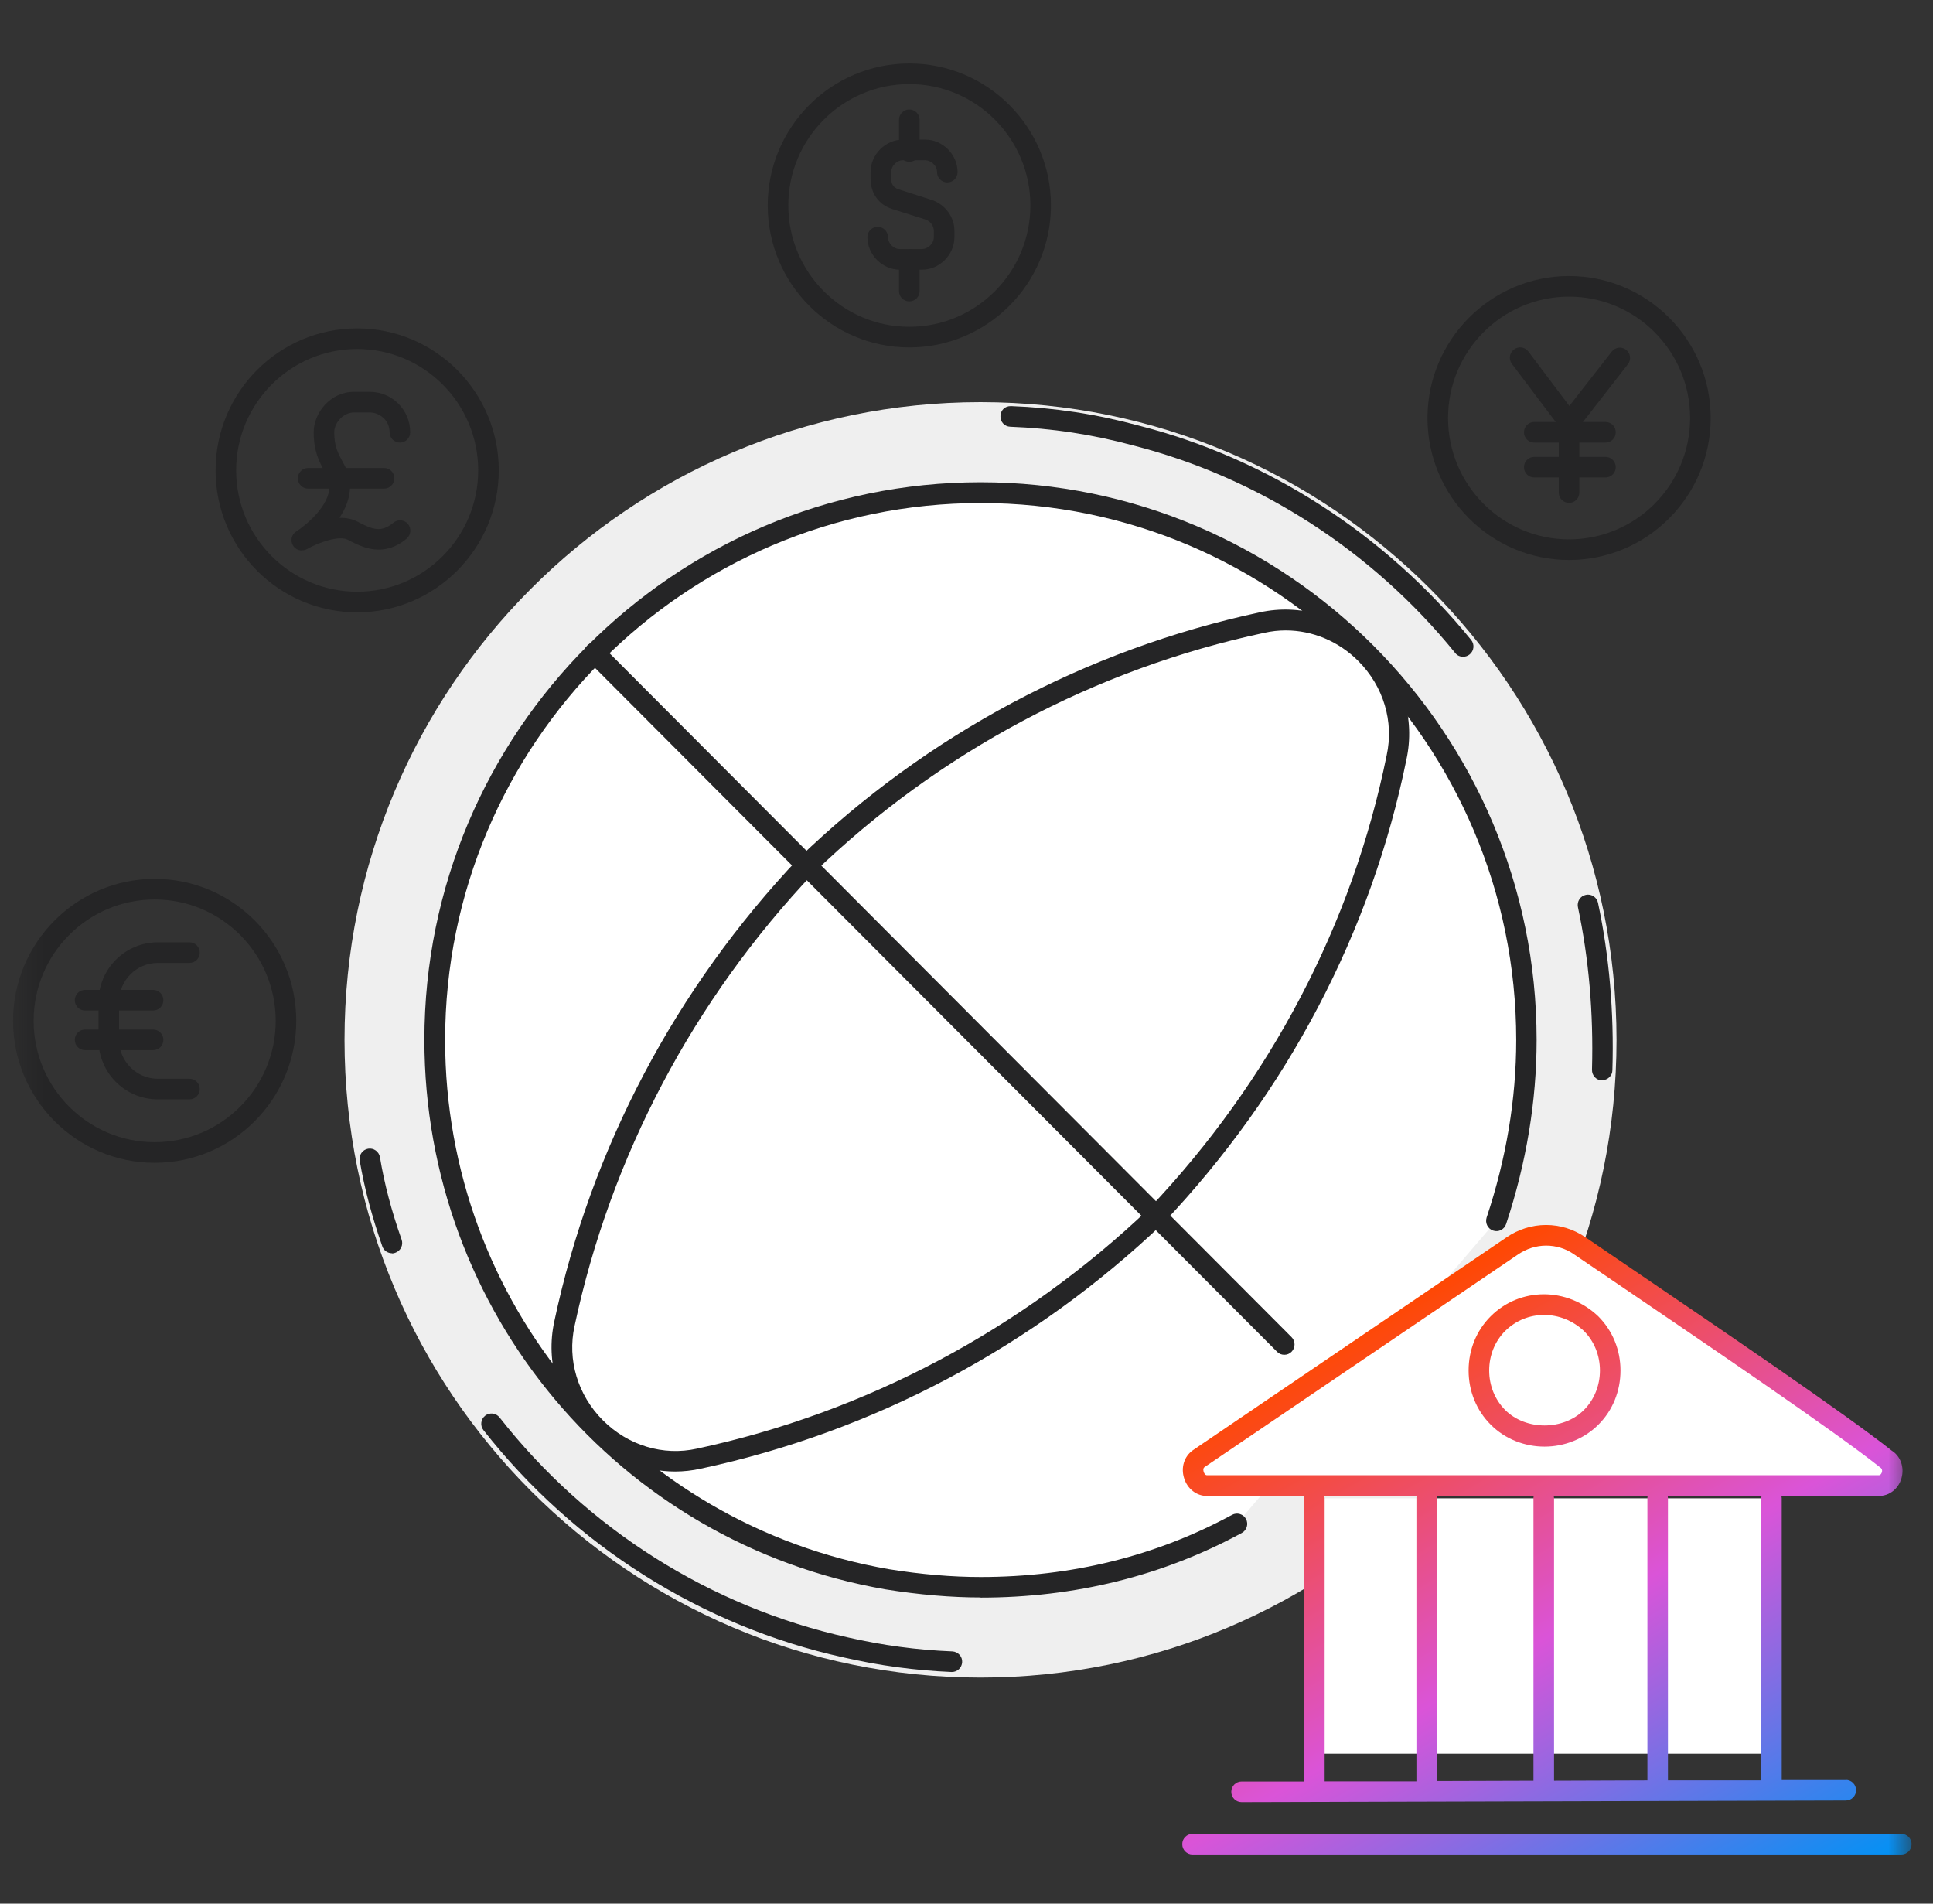 <svg width="65" height="64" viewBox="0 0 65 64" fill="none" xmlns="http://www.w3.org/2000/svg">
<rect x="0" y="0" width="65" height="64" fill="#333333" stroke="none"/>
<g clip-path="url(#clip0_169_2311)">
<mask id="mask0_169_2311" style="mask-type:luminance" maskUnits="userSpaceOnUse" x="0" y="0" width="65" height="64">
<path d="M64.28 0H0.439V64H64.28V0Z" fill="white"/>
</mask>
<g mask="url(#mask0_169_2311)">
<path d="M32.971 56.4C44.782 56.4 54.358 46.8 54.358 34.96C54.358 23.12 44.782 13.52 32.971 13.52C21.161 13.52 11.585 23.12 11.585 34.96C11.585 46.8 21.161 56.4 32.971 56.4Z" fill="#EFEFEF"/>
<path d="M53.879 36.32C53.879 36.32 53.874 36.32 53.868 36.32C53.677 36.32 53.528 36.155 53.533 35.963C53.586 34.064 53.427 32.224 53.06 30.496C53.022 30.309 53.139 30.123 53.326 30.085C53.507 30.043 53.698 30.165 53.735 30.352C54.113 32.133 54.278 34.027 54.219 35.979C54.219 36.165 54.06 36.315 53.874 36.315L53.879 36.32Z" fill="#252526"/>
<path d="M49.198 22.08C49.097 22.08 48.996 22.037 48.932 21.952C46.149 18.517 42.303 16.043 38.105 14.976C36.728 14.603 35.376 14.4 33.972 14.347C33.78 14.341 33.632 14.181 33.642 13.989C33.647 13.797 33.786 13.648 33.998 13.653C35.456 13.707 36.855 13.92 38.276 14.304C42.617 15.403 46.591 17.968 49.469 21.515C49.592 21.664 49.565 21.883 49.421 22C49.357 22.053 49.278 22.08 49.203 22.08H49.198Z" fill="#252526"/>
<path d="M13.181 41.787C12.862 40.88 12.596 39.92 12.437 38.96L13.181 41.787Z" fill="white"/>
<path d="M13.181 42.133C13.037 42.133 12.904 42.043 12.857 41.904C12.505 40.901 12.25 39.931 12.096 39.019C12.064 38.832 12.191 38.651 12.378 38.619C12.564 38.587 12.745 38.715 12.777 38.907C12.92 39.781 13.165 40.715 13.505 41.675C13.569 41.856 13.474 42.053 13.293 42.117C13.255 42.133 13.218 42.139 13.176 42.139L13.181 42.133Z" fill="#252526"/>
<path d="M32.014 56.213C32.014 56.213 32.003 56.213 31.998 56.213C30.763 56.16 29.577 56 28.369 55.723C23.597 54.672 19.299 51.957 16.256 48.08C16.139 47.931 16.165 47.712 16.314 47.595C16.463 47.477 16.681 47.504 16.798 47.653C19.74 51.408 23.901 54.032 28.518 55.051C29.683 55.317 30.833 55.472 32.024 55.52C32.216 55.531 32.365 55.691 32.354 55.883C32.343 56.069 32.194 56.213 32.008 56.213H32.014Z" fill="#252526"/>
<path d="M41.59 51.227C39.036 52.613 36.11 53.36 32.971 53.36C31.907 53.36 30.843 53.253 29.832 53.093C21.214 51.6 14.617 44.08 14.617 34.96C14.617 24.827 22.81 16.56 32.971 16.56C43.133 16.56 51.325 24.773 51.325 34.96C51.325 37.093 50.953 39.12 50.315 41.04" fill="white"/>
<path d="M32.971 53.707C31.987 53.707 30.913 53.616 29.779 53.435C20.794 51.877 14.271 44.107 14.271 34.96C14.271 24.624 22.661 16.213 32.971 16.213C43.282 16.213 51.671 24.624 51.671 34.96C51.671 37.013 51.326 39.099 50.645 41.152C50.586 41.333 50.389 41.435 50.208 41.371C50.027 41.312 49.932 41.115 49.99 40.933C50.65 38.955 50.985 36.944 50.985 34.965C50.985 25.013 42.909 16.912 32.977 16.912C23.044 16.912 14.968 25.013 14.968 34.965C14.968 43.776 21.246 51.259 29.896 52.757C30.987 52.933 32.024 53.019 32.977 53.019C36.03 53.019 38.877 52.315 41.43 50.928C41.6 50.837 41.808 50.901 41.898 51.067C41.989 51.237 41.925 51.445 41.76 51.536C39.1 52.981 36.148 53.712 32.977 53.712L32.971 53.707Z" fill="#252526"/>
<path d="M22.709 49.472C21.629 49.472 20.581 49.04 19.778 48.235C18.767 47.221 18.341 45.797 18.639 44.427C19.873 38.608 22.72 33.221 26.864 28.848C31.178 24.688 36.536 21.835 42.361 20.587C43.723 20.288 45.144 20.715 46.154 21.728C47.165 22.741 47.591 24.165 47.293 25.536C46.117 31.328 43.287 36.715 39.121 41.115C34.748 45.285 29.375 48.133 23.565 49.376C23.278 49.44 22.986 49.472 22.698 49.472H22.709ZM43.234 21.195C42.994 21.195 42.755 21.221 42.515 21.275C36.812 22.491 31.572 25.285 27.364 29.344C23.316 33.611 20.533 38.885 19.32 44.581C19.07 45.717 19.427 46.901 20.272 47.749C21.118 48.597 22.299 48.955 23.433 48.704C29.114 47.488 34.376 44.699 38.642 40.629C42.712 36.336 45.479 31.067 46.628 25.397C46.878 24.256 46.521 23.072 45.675 22.224C45.011 21.557 44.133 21.195 43.234 21.195Z" fill="#252526"/>
<path d="M63.189 49.947H40.579C40.154 49.947 39.941 49.307 40.313 49.04L50.847 41.893C51.538 41.413 52.443 41.413 53.135 41.893C55.635 43.6 61.593 47.6 63.402 49.04C63.828 49.307 63.615 49.947 63.189 49.947Z" fill="white"/>
<path d="M59.678 50.373H44.356V58.96H59.678V50.373Z" fill="white"/>
<path d="M43.186 45.547C43.096 45.547 43.011 45.515 42.942 45.445L19.746 22.192C19.613 22.059 19.613 21.835 19.746 21.701C19.879 21.568 20.103 21.568 20.236 21.701L43.431 44.955C43.564 45.088 43.564 45.312 43.431 45.445C43.362 45.515 43.277 45.547 43.186 45.547Z" fill="#252526"/>
<path d="M52.762 18.827C50.134 18.827 48.001 16.683 48.001 14.053C48.001 11.424 50.14 9.28 52.762 9.28C55.385 9.28 57.524 11.419 57.524 14.053C57.524 16.688 55.385 18.827 52.762 18.827ZM52.762 9.973C50.517 9.973 48.693 11.803 48.693 14.053C48.693 16.304 50.517 18.133 52.762 18.133C55.008 18.133 56.832 16.304 56.832 14.053C56.832 11.803 55.008 9.973 52.762 9.973Z" fill="#252526"/>
<path d="M53.986 16.053H51.592C51.4 16.053 51.246 15.899 51.246 15.707C51.246 15.515 51.4 15.36 51.592 15.36H53.986C54.178 15.36 54.332 15.515 54.332 15.707C54.332 15.899 54.178 16.053 53.986 16.053Z" fill="#252526"/>
<path d="M53.986 14.88H51.592C51.4 14.88 51.246 14.725 51.246 14.533C51.246 14.341 51.4 14.187 51.592 14.187H53.986C54.178 14.187 54.332 14.341 54.332 14.533C54.332 14.725 54.178 14.88 53.986 14.88Z" fill="#252526"/>
<path d="M52.762 14.56C52.655 14.56 52.554 14.507 52.49 14.421L50.841 12.235C50.724 12.08 50.756 11.867 50.91 11.749C51.065 11.632 51.278 11.664 51.395 11.819L52.772 13.648L54.198 11.819C54.315 11.669 54.533 11.643 54.682 11.76C54.831 11.877 54.858 12.096 54.741 12.245L53.038 14.432C52.974 14.517 52.873 14.565 52.767 14.565L52.762 14.56Z" fill="#252526"/>
<path d="M52.762 16.907C52.57 16.907 52.416 16.752 52.416 16.56V14.213C52.416 14.021 52.57 13.867 52.762 13.867C52.953 13.867 53.108 14.021 53.108 14.213V16.56C53.108 16.752 52.953 16.907 52.762 16.907Z" fill="#252526"/>
<path d="M30.578 11.68C27.95 11.68 25.816 9.541 25.816 6.907C25.816 4.272 27.95 2.133 30.578 2.133C33.206 2.133 35.339 4.272 35.339 6.907C35.339 9.541 33.201 11.68 30.578 11.68ZM30.578 2.827C28.333 2.827 26.508 4.656 26.508 6.907C26.508 9.157 28.333 10.987 30.578 10.987C32.823 10.987 34.648 9.157 34.648 6.907C34.648 4.656 32.823 2.827 30.578 2.827Z" fill="#252526"/>
<path d="M31.003 9.067H30.259C29.668 9.067 29.168 8.565 29.168 7.973C29.168 7.781 29.322 7.627 29.514 7.627C29.705 7.627 29.86 7.781 29.86 7.973C29.86 8.165 30.03 8.373 30.259 8.373H31.003C31.19 8.373 31.402 8.203 31.402 7.973V7.76C31.402 7.579 31.269 7.44 31.142 7.387L29.993 7.024C29.54 6.875 29.274 6.491 29.274 6V5.787C29.274 5.195 29.774 4.693 30.365 4.693H31.11C31.7 4.693 32.2 5.195 32.2 5.787C32.2 5.979 32.046 6.133 31.855 6.133C31.663 6.133 31.509 5.979 31.509 5.787C31.509 5.557 31.296 5.387 31.11 5.387H30.365C30.136 5.387 29.966 5.6 29.966 5.787V6C29.966 6.187 30.046 6.309 30.211 6.363L31.376 6.736C31.817 6.912 32.094 7.317 32.094 7.76V7.973C32.094 8.565 31.594 9.067 31.003 9.067Z" fill="#252526"/>
<path d="M30.577 5.44C30.386 5.44 30.231 5.285 30.231 5.093V4.027C30.231 3.835 30.386 3.68 30.577 3.68C30.769 3.68 30.923 3.835 30.923 4.027V5.093C30.923 5.285 30.769 5.44 30.577 5.44Z" fill="#252526"/>
<path d="M30.577 10.133C30.386 10.133 30.231 9.979 30.231 9.787V8.72C30.231 8.528 30.386 8.373 30.577 8.373C30.769 8.373 30.923 8.528 30.923 8.72V9.787C30.923 9.979 30.769 10.133 30.577 10.133Z" fill="#252526"/>
<path d="M12.011 20.587C9.382 20.587 7.249 18.448 7.249 15.813C7.249 13.179 9.382 11.04 12.011 11.04C14.639 11.04 16.772 13.184 16.772 15.813C16.772 18.443 14.633 20.587 12.011 20.587ZM12.011 11.733C9.765 11.733 7.941 13.563 7.941 15.813C7.941 18.064 9.765 19.893 12.011 19.893C14.255 19.893 16.08 18.064 16.08 15.813C16.08 13.563 14.255 11.733 12.011 11.733Z" fill="#252526"/>
<path d="M10.149 18.507C10.032 18.507 9.915 18.448 9.851 18.336C9.755 18.176 9.803 17.963 9.963 17.867C10.271 17.669 11.08 17.019 11.08 16.347C11.08 16.155 11.011 16.027 10.904 15.829C10.745 15.541 10.548 15.184 10.548 14.533C10.548 13.883 11.106 13.173 11.904 13.173H12.436C13.187 13.173 13.793 13.781 13.793 14.533C13.793 14.725 13.639 14.88 13.447 14.88C13.256 14.88 13.101 14.725 13.101 14.533C13.101 14.123 12.756 13.867 12.436 13.867H11.904C11.532 13.867 11.239 14.224 11.239 14.533C11.239 15.008 11.372 15.243 11.505 15.493C11.628 15.717 11.771 15.973 11.771 16.347C11.771 16.741 11.623 17.099 11.415 17.408C11.628 17.408 11.835 17.44 12.016 17.536L12.08 17.568C12.527 17.797 12.819 17.915 13.229 17.573C13.378 17.451 13.596 17.472 13.719 17.616C13.841 17.765 13.82 17.984 13.676 18.107C12.899 18.757 12.197 18.4 11.771 18.187L11.702 18.149C11.41 17.989 10.707 18.24 10.324 18.459C10.271 18.491 10.213 18.501 10.154 18.501L10.149 18.507Z" fill="#252526"/>
<path d="M12.915 16.427H10.361C10.17 16.427 10.016 16.272 10.016 16.08C10.016 15.888 10.17 15.733 10.361 15.733H12.915C13.107 15.733 13.261 15.888 13.261 16.08C13.261 16.272 13.107 16.427 12.915 16.427Z" fill="#252526"/>
<path d="M5.201 39.093C2.573 39.093 0.439 36.949 0.439 34.32C0.439 31.691 2.573 29.547 5.201 29.547C7.829 29.547 9.962 31.691 9.962 34.32C9.962 36.949 7.829 39.093 5.201 39.093ZM5.201 30.24C2.956 30.24 1.131 32.069 1.131 34.32C1.131 36.571 2.956 38.4 5.201 38.4C7.446 38.4 9.271 36.571 9.271 34.32C9.271 32.069 7.446 30.24 5.201 30.24Z" fill="#252526"/>
<path d="M6.372 36.96H5.308C4.206 36.96 3.312 36.064 3.312 34.96V33.68C3.312 32.576 4.206 31.68 5.308 31.68H6.372C6.563 31.68 6.717 31.835 6.717 32.027C6.717 32.219 6.563 32.373 6.372 32.373H5.308C4.589 32.373 4.004 32.96 4.004 33.68V34.96C4.004 35.68 4.589 36.267 5.308 36.267H6.372C6.563 36.267 6.717 36.421 6.717 36.613C6.717 36.805 6.563 36.96 6.372 36.96Z" fill="#252526"/>
<path d="M5.148 33.973H2.86C2.669 33.973 2.515 33.819 2.515 33.627C2.515 33.435 2.669 33.28 2.86 33.28H5.148C5.34 33.28 5.494 33.435 5.494 33.627C5.494 33.819 5.34 33.973 5.148 33.973Z" fill="#252526"/>
<path d="M5.148 35.307H2.86C2.669 35.307 2.515 35.152 2.515 34.96C2.515 34.768 2.669 34.613 2.86 34.613H5.148C5.34 34.613 5.494 34.768 5.494 34.96C5.494 35.152 5.34 35.307 5.148 35.307Z" fill="#252526"/>
<path d="M63.19 49.947H40.579C40.154 49.947 39.941 49.307 40.313 49.04L50.847 41.893C51.539 41.413 52.443 41.413 53.135 41.893C55.635 43.6 61.594 47.6 63.402 49.04C63.828 49.307 63.615 49.947 63.19 49.947ZM50.368 44.507C49.517 45.36 49.517 46.8 50.368 47.653C51.219 48.507 52.656 48.507 53.507 47.653C54.358 46.8 54.358 45.36 53.507 44.507C52.603 43.653 51.219 43.653 50.368 44.507Z" fill="white"/>
<path d="M63.19 49.947H40.579C40.154 49.947 39.941 49.307 40.313 49.04L50.847 41.893C51.539 41.413 52.443 41.413 53.135 41.893C55.635 43.6 61.594 47.6 63.402 49.04C63.828 49.307 63.615 49.947 63.19 49.947ZM50.368 44.507C49.517 45.36 49.517 46.8 50.368 47.653C51.219 48.507 52.656 48.507 53.507 47.653C54.358 46.8 54.358 45.36 53.507 44.507C52.603 43.653 51.219 43.653 50.368 44.507Z" fill="white"/>
<path d="M63.934 62.347H40.101C39.909 62.347 39.755 62.192 39.755 62C39.755 61.808 39.909 61.653 40.101 61.653H63.934C64.126 61.653 64.28 61.808 64.28 62C64.28 62.192 64.126 62.347 63.934 62.347ZM41.75 60.587C41.558 60.587 41.404 60.432 41.404 60.24C41.404 60.048 41.558 59.893 41.75 59.893H43.851V50.373C43.851 50.347 43.851 50.32 43.862 50.293H40.58C40.239 50.293 39.93 50.059 39.819 49.701C39.702 49.339 39.819 48.965 40.111 48.757L50.65 41.605C51.459 41.045 52.512 41.04 53.326 41.605L54.901 42.677C57.769 44.624 62.104 47.568 63.61 48.768C63.903 48.949 64.046 49.323 63.94 49.696C63.839 50.053 63.535 50.293 63.184 50.293H59.902C59.902 50.293 59.913 50.347 59.913 50.373V59.845H62.067V59.84C62.259 59.84 62.413 59.995 62.413 60.187C62.413 60.379 62.259 60.533 62.067 60.533L41.745 60.587H41.75ZM44.532 50.293C44.532 50.293 44.543 50.347 44.543 50.373V59.888H47.629V50.373C47.629 50.347 47.629 50.32 47.639 50.293H44.538H44.532ZM48.309 50.293C48.309 50.293 48.32 50.347 48.32 50.373V59.877L51.565 59.867V50.373C51.565 50.347 51.565 50.32 51.576 50.293H48.315H48.309ZM52.246 50.293C52.246 50.293 52.257 50.347 52.257 50.373V59.867L55.396 59.856V50.373C55.396 50.347 55.396 50.32 55.407 50.293H52.252H52.246ZM56.077 50.293C56.077 50.293 56.087 50.347 56.087 50.373V59.856H59.226V50.373C59.226 50.347 59.226 50.32 59.237 50.293H56.082H56.077ZM51.991 41.877C51.661 41.877 51.331 41.979 51.044 42.176L40.505 49.323C40.441 49.365 40.468 49.461 40.478 49.488C40.494 49.541 40.532 49.595 40.58 49.595H63.19C63.237 49.595 63.269 49.531 63.28 49.499C63.296 49.451 63.296 49.376 63.216 49.328C61.7 48.123 57.375 45.189 54.518 43.248L52.938 42.176C52.651 41.973 52.321 41.877 51.986 41.877H51.991ZM51.938 48.635C51.278 48.635 50.613 48.389 50.124 47.893C49.645 47.413 49.384 46.768 49.384 46.075C49.384 45.381 49.645 44.736 50.124 44.256C51.108 43.269 52.699 43.264 53.741 44.251C54.225 44.736 54.491 45.381 54.491 46.075C54.491 46.768 54.231 47.413 53.752 47.893C53.262 48.384 52.597 48.635 51.938 48.635ZM51.922 44.208C51.443 44.208 50.975 44.389 50.613 44.747C50.267 45.093 50.076 45.568 50.076 46.075C50.076 46.581 50.267 47.056 50.613 47.403C51.305 48.096 52.571 48.096 53.262 47.403C53.608 47.056 53.8 46.581 53.8 46.075C53.8 45.568 53.608 45.093 53.262 44.747C52.879 44.389 52.401 44.208 51.922 44.208Z" fill="url(#paint0_linear_169_2311)"/>
</g>
</g>
<defs>
<linearGradient id="paint0_linear_169_2311" x1="45.49" y1="44.587" x2="57.841" y2="65.925" gradientUnits="userSpaceOnUse">
<stop stop-color="#FF4800"/>
<stop offset="0.5" stop-color="#DA54D8"/>
<stop offset="1" stop-color="#0092F4"/>
</linearGradient>
<clipPath id="clip0_169_2311">
<rect width="64" height="64" fill="white" transform="translate(0.333)"/>
</clipPath>
</defs>
</svg>
